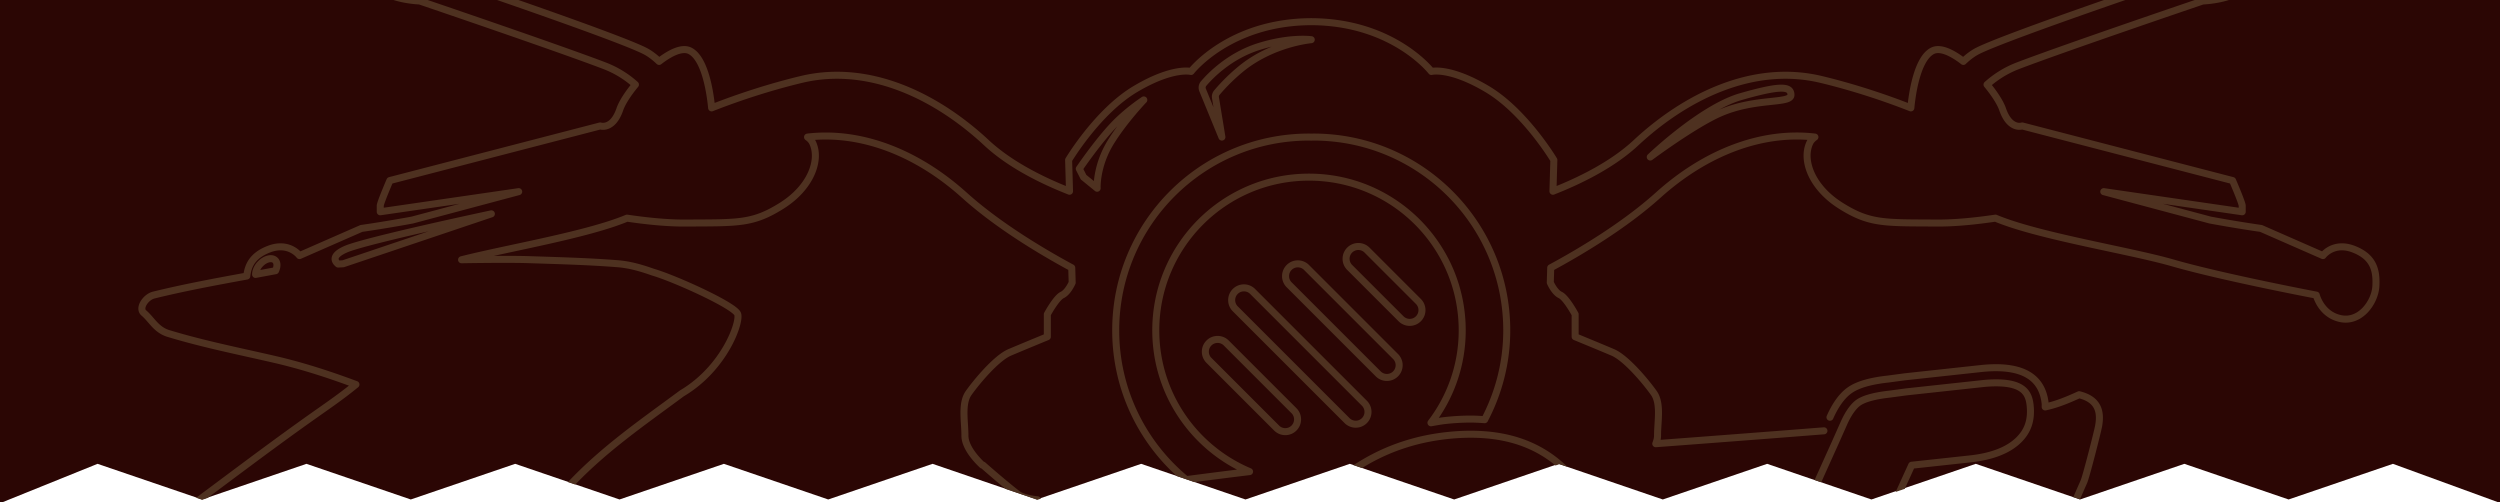 <svg width="3327.27" height="668.723" viewBox="0 0 880.34 176.933" xmlns="http://www.w3.org/2000/svg"><defs><clipPath id="a"><path transform="matrix(1 0 0 -1 0 3467.57)" d="M32.999 3434.554v-489.78l78.531 26.792 104.312-35.583 104.223 35.583 104.129-35.583 104.204 35.583 104.169-35.583 104.167 35.583 104.149-35.583 104.132 35.583 104.077-35.583 104.134 35.583 104.148-35.583 104.15 35.583 104.149-35.583 104.153 35.583 104.112-35.583 104.149 35.583 104.114-35.583 104.114 35.583 104.094-35.583 104.114 35.583 104.08-35.583 104.114 35.583 104.094-35.583 77.166 26.391.202 472.18z"/></clipPath></defs><path d="M881.627-.68L-.816-.95l-.545 178.703 35.71-14.422 36.8 12.553 36.767-12.553 36.735 12.553 36.76-12.553 36.749 12.553 36.748-12.553 36.741 12.553 36.736-12.553 36.716 12.553 36.736-12.553 36.74 12.553 36.743-12.553 36.741 12.553 36.743-12.553 36.729 12.553 36.74-12.553 36.73 12.553 36.729-12.553 36.723 12.553 36.728-12.553 36.717 12.553 36.73-12.553 39.887 14.554z" fill="#2b0604"/><g clip-path="url(#a)" transform="matrix(.353 0 0 .353 -4.996 -11.648)"><path d="M899.94 579.354c-2.987 0-6.304.262-9.966.648l-21.572 2.272c-7.599.797-11.7 5.238-11.11 13.206l2.242 30.263c.512 6.924 4.521 10.799 11.005 10.799.605 0 1.23-.034 1.877-.102l21.571-2.272c19.181-2.022 28.596-5.445 26.765-30.13-1.48-19.972-8.158-24.684-20.813-24.684m0 7c6.187 0 8.267 1.332 9.484 2.634 2.303 2.46 3.766 7.699 4.348 15.568 1.032 13.913-2.215 16.924-3.282 17.913-2.948 2.735-9.023 3.872-17.236 4.738l-21.57 2.272c-.398.042-.783.063-1.144.063-2.099 0-3.728-.318-4.024-4.316l-2.243-30.263c-.298-4.016.793-5.3 4.862-5.727l21.574-2.273c4-.421 6.846-.61 9.231-.61" fill="#4e3120"/><path stroke-width="7" stroke-linecap="round" stroke-linejoin="round" fill="none" stroke="#4e3120" d="M1929.708 496.161l-8.551.927-3.568 7.826-216.51 474.931c-16.079 35.16-35.901 53.557-60.59 56.241a76.688 76.688 0 01-8.227.465c-17.797 0-42.139-6.288-48.078-61.025L1545.9 686.757c-6.005-55.41-14.958-91.786-27.363-111.2-8.517-13.341-25.431-29.245-57.641-29.246-3.845 0-7.889.227-12.023.676-28.065 3.046-53.795 20.004-76.472 50.401-22.432 30.061-32.195 60.186-29.015 89.542 2.727 25.135 13.111 44.786 30.86 58.405 14.53 11.157 32.154 16.813 52.388 16.813 4.138 0 8.451-.24 12.808-.713a298.805 298.805 0 0016.181-2.2c5.502-.865 8.822-1.382 10.006-1.512 3.436-.372 6.708-.561 9.725-.561 23.022 0 28.827 10.006 30.457 25.032.962 8.884.061 22.475-18.832 37.877-15.881 12.958-37.514 21.003-64.296 23.907-6.68.725-13.288 1.091-19.646 1.091-35.013 0-64.664-10.653-90.655-32.572-30.938-26.077-48.376-60.885-53.312-106.412-6.008-55.433 10.976-106.373 51.928-155.733 41.069-49.515 89.051-76.621 146.691-82.867 8.081-.876 15.989-1.321 23.505-1.321 43.042 0 76.232 13.984 101.437 42.723 10.703 12.265 19.353 30.316 25.713 53.648 6.761 24.834 13.036 63.669 18.648 115.431l18.495 170.575 5.984 55.192 22.813-50.611 170.402-378.067 8.76-19.696c4.562-10.257 9.78-17.534 15.084-21.047 3.991-2.641 12.524-6.2 30.873-8.194l16.372-2.201 75.797-8.222c4.851-.525 9.429-.792 13.603-.793 27.857 0 32.859 10.701 34.115 22.26 1.586 14.667-2.123 25.793-11.677 35.014-10.354 9.995-26.481 16.243-47.935 18.57zM1122.09 849.862l-19.182 2.022c-7.598.796-11.7 5.252-11.11 13.205l4.736 63.713c.59 7.967-3.113 12.379-11.11 13.22l-44.752 4.707c-7.599.797-12.32-3.113-12.881-10.683l-18.901-254.45c-.591-7.968 3.113-12.38 11.081-13.619l87.925-9.252c71.133-7.495 102.164 19.728 107.003 85.034 4.855 65.335-21.675 98.608-92.809 106.103zM928.998 544.935c-3.13.505-6.245 1.14-9.369 1.707-18.19 2.823-32.856 5.259-40.983 6.918-5.166 1.057-23.419 4.211-44.291 8.139l-.069.01v.003c-25.038 4.714-53.834 10.544-68.485 15.257-24.214 7.788-48.961 9.423-74.209 2.802-7.605-1.993-78.515-7.291-104.571-18.159-9.79-4.086-19.447-11.836-31.251-7.663v-.024c6.307-14.047 16.038-25.435 26.702-36.817 33.674-35.943 72.386-62.461 111.88-91.706 43.047-25.444 59.076-72.34 55.515-79.463-4.378-8.756-62.774-35.171-84.345-41.465-11.228-3.947-22.713-7.416-35.292-8.41-29.61-2.343-59.348-3.074-89.043-4.07-12.407-.417-37.205-.374-66.606.115 46.3-11.711 124.988-24.805 165.056-41.512 19.052 2.838 39.875 5.021 58.641 4.897 52.45-.349 66.549.963 95.573-17.225 29.023-18.188 39.137-45.59 30.931-62.875-1.025-2.159-2.777-4.032-5.069-5.665 53.617-6.298 109.637 15.871 156.303 57.867 33.898 30.504 77.702 56.571 107.253 72.518l.427 14.772s-4.035 9.564-9.981 12.381c-5.95 2.817-14.807 19.232-14.807 19.232v22.409s-23.849 9.799-37.469 15.579c-13.621 5.778-33.558 29.973-41.03 40.541-7.472 10.571-3.666 28.55-3.701 42.552-.022 9.217 7.437 18.923 12.578 24.545l-.01.013.111.098c2.615 2.849 4.651 4.693 4.651 4.693h.66c7.665 6.731 22.141 19.268 34.265 28.697 4.049 3.149 11.365 4.974 20.13 5.961a47306.035 47306.035 0 00-70.736 9.857c-23.7 2.823-42.297 1.895-49.363 3.491zM952.85 955.98l-44.767 4.722c-7.584.796-12.306-3.128-12.866-10.698l-11.656-156.89c-.207-2.788-3.823-2.803-4.427.045l-26.957 162.983c-1.108 6.95-5.224 10.993-12.424 11.746l-26.383 2.788c-7.185.753-11.848-2.375-13.943-8.971l-50.566-154.824c-1.017-2.686-4.574-1.904-4.367.885l11.642 156.89c.56 7.569-3.114 12.365-11.096 13.206l-44.752 4.721c-7.997.842-12.32-3.128-12.881-10.697l-18.93-254.849c-.591-7.967 3.113-12.364 11.11-13.206l82.731-8.72c7.186-.752 11.48 2.819 13.575 9.414l36.976 112.891c1.107 3.91 4.309 3.571 4.795-.517l19.772-118.851c1.107-6.95 4.795-11.347 11.996-12.099l82.716-8.721c7.998-.841 12.291 2.73 12.881 10.698l18.916 254.848c.561 7.555-3.113 12.365-11.095 13.206zM356.503 296.116c-1.682.094-3.358.189-5.003.286-2.772-2.151-7.771-7.925 7.257-14.662 19.013-8.523 145.555-35.406 145.555-35.406zm768.055-137.857c13.768-14.642 30.596-25.57 30.596-25.57s-19.669 20.543-33.002 42.18c-14.721 23.892-13.548 45.895-13.548 45.895l-13.551-11.06-4.251-8.344s17.477-25.789 33.756-43.101zm180.406 284.44c4.78 4.781 4.78 12.525 0 17.306a12.205 12.205 0 01-8.654 3.586 12.201 12.201 0 01-8.654-3.586l-67.522-67.52c-4.781-4.782-4.781-12.526 0-17.307 4.78-4.781 12.522-4.781 17.303 0zm70.262-7.434c4.78 4.78 4.78 12.525 0 17.306a12.205 12.205 0 01-8.655 3.586c-3.13 0-6.261-1.196-8.651-3.586l-111.526-111.528c-4.781-4.78-4.781-12.526 0-17.306 4.78-4.781 12.527-4.781 17.307 0zm31.075-46.629c4.781 4.781 4.781 12.526 0 17.306a12.197 12.197 0 01-8.654 3.586 12.2 12.2 0 01-8.654-3.586l-88.844-88.843c-4.78-4.78-4.78-12.525 0-17.306 4.782-4.781 12.528-4.781 17.308 0zm22.763-37.633a12.2 12.2 0 01-8.653 3.585 12.2 12.2 0 01-8.654-3.585l-51.226-51.217c-4.781-4.782-4.781-12.526 0-17.307 4.781-4.781 12.528-4.781 17.308 0l51.225 51.218c4.781 4.781 4.781 12.526 0 17.306zm-109.117-181.274c.616 0 1.225.026 1.837.046v.021c.129-.003.262-.008.392-.01.133.002.261.007.394.01v-.021c.613-.02 1.221-.046 1.837-.046 106.488 0 192.814 86.327 192.814 192.813 0 32.211-8.083 62.452-22.075 89.118-4.575-.327-9.18-.605-13.952-.605-8.093 0-16.476.47-25.133 1.409-4.907.531-9.658 1.455-14.45 2.28 19.511-25.615 31.174-57.501 31.174-92.2 0-84.41-68.428-152.839-152.838-152.839-84.409 0-152.84 68.429-152.84 152.839 0 63.383 38.588 117.744 93.547 140.901-17.781 2.141-39.274 4.878-63.18 8.014-42.949-35.364-70.341-88.938-70.341-148.917 0-106.486 86.324-192.813 192.814-192.813zm-105.133-53.351c6.428-7.574 25.575-27.623 54.97-36.906 31.144-9.834 52.392-6.884 52.392-6.884s-39.119 3.279-71.077 29.94c-11.345 9.465-19.553 18.698-23.047 22.85a6.31 6.31 0 00-1.408 5.099l6.422 39.252-19.233-46.911c-.895-2.184-.546-4.642.981-6.44zM289.043 303.037a5158.74 5158.74 0 01-19.944 3.705c.042-3.187 1.461-6.913 4.433-10.158 4.894-5.339 11.619-7.139 15.023-4.019 2.425 2.223 2.414 6.354.488 10.472zM417.833-4.998c-2.686 4.652-7.828 6.71-11.487 4.598-3.658-2.113-4.447-7.595-1.761-12.247s7.829-6.71 11.488-4.598c3.657 2.113 4.446 7.595 1.76 12.247zm1332.913 134.383c39.366-11.296 49.978-10.611 49.978-1.712 0 9.243-34.574 2.738-69.83 17.8-26.248 11.213-70.515 44.157-70.515 44.157s51.003-48.949 90.367-60.245zM2207.69 10.629s8.197-23.276 12.789-24.587c4.587-1.311 10.162 1.967 7.212 10.818-2.951 8.851-20.001 15.407-20.001 15.407zm-374.069 452.122c-59.017 4.669-123.468 9.549-167.748 12.865 1.021-2.657 1.776-5.36 1.77-8.036-.034-14.002 3.773-31.981-3.701-42.552-7.473-10.568-27.407-34.763-41.03-40.541-13.619-5.78-37.469-15.579-37.469-15.579v-22.409s-8.858-16.415-14.804-19.232c-5.947-2.817-9.986-12.381-9.986-12.381l.43-14.772c29.553-15.947 73.354-42.014 107.253-72.518 46.666-41.996 102.685-64.165 156.304-57.867-2.291 1.633-4.043 3.506-5.069 5.665-8.208 17.285 1.907 44.687 30.93 62.875 29.023 18.188 43.125 16.876 95.572 17.225 18.765.124 39.591-2.059 58.64-4.897 43.741 18.238 133.622 32.177 177.011 44.703 49.453 14.278 143.033 32.076 143.033 32.076s4.808 19.56 24.478 23.495c19.669 3.933 34.096-16.61 34.97-32.346.874-15.736-2.187-29.285-22.295-37.003-20.107-7.715-30.466 6.432-30.466 6.432l-61.749-27.069c-25.611-3.663-50.716-8.363-50.716-8.363l-106.191-28.349 138.102 20.078v-5.982c0-2.888-9.619-25.171-9.619-25.171l-209.809-54.464s-12.381 4.363-19.596-16.631c-2.243-6.529-8.049-15.553-15.539-24.603 8.072-7.226 18.198-14 30.998-18.892 46.475-17.763 184.224-64.535 184.224-64.535s54.917-1.677 45.677-32.783c-9.241-31.106-34.754-35.273-47.219-16.805-12.464 18.467-20.314 25.984-20.314 25.984S2017.257 68.553 1987.1 83.718c-5.06 2.543-9.861 6.243-14.392 10.539-11.662-9.035-23.274-14.369-30.811-10.539-15.846 8.053-20.509 45.447-21.575 56.894-26.703-10.509-57.925-20.766-89.408-28.337-69.332-16.676-137.082 18.683-184.755 63.119-23.106 21.538-55.025 37.444-82.861 48.377l.904-31.154s-28.789-48.288-66.409-70.684c-37.621-22.395-55.744-17.644-55.744-17.644s-38.052-49.256-119.479-49.669v-.031c-.136 0-.258.015-.394.015-.133 0-.257-.015-.392-.015v.031c-81.429.413-119.482 49.669-119.482 49.669s-18.123-4.751-55.742 17.644c-37.621 22.396-66.41 70.684-66.41 70.684l.903 31.154c-27.836-10.933-59.751-26.839-82.86-48.377-47.674-44.436-115.423-79.795-184.756-63.119-31.482 7.571-62.702 17.828-89.405 28.337-1.069-11.447-5.728-48.841-21.575-56.894-7.536-3.83-19.148 1.504-30.812 10.539-4.532-4.296-9.333-7.996-14.39-10.539-30.159-15.165-202.596-73.349-202.596-73.349s-7.847-7.517-20.313-25.984c-12.467-18.468-37.978-14.301-47.218 16.805-9.241 31.106 45.678 32.783 45.678 32.783s137.749 46.772 184.221 64.535c12.8 4.892 22.928 11.666 30.998 18.892-7.487 9.05-13.294 18.074-15.537 24.603-7.217 20.994-19.597 16.631-19.597 16.631l-209.81 54.464s-9.616 22.283-9.616 25.171v5.982l138.099-20.078-106.19 28.349s-25.107 4.7-50.715 8.363l-61.749 27.069s-10.362-14.147-30.47-6.432c-15.61 5.993-20.892 15.525-22.089 26.843-31.052 5.689-62.12 11.429-92.75 18.944-8.215 2.016-15.502 13.177-10.031 17.82 8.024 6.805 12.262 16.803 24.632 20.562 34.756 10.56 70.343 17.616 105.589 25.759 27.135 6.27 53.187 14.603 81.435 25.108-14.683 12.056-29.199 21.905-43.14 31.767-45.619 32.267-89.88 66.153-134.779 99.281-28.15 20.773-59.312 37.66-84.566 62.27-5.558 5.417-10.346 28.345-10.689 34.328 32.66-1.95 70.586-9.041 120.367-8.601 16.998.15 108.911 6.23 138.373 10.708 21.638 3.289 42.786 8.423 63.799 15.037 248.842 21.012 79.726 29.916 112.97 55.809 7.912 6.084 15.497 8.912 24.904 8.993v-.001c6.751 1.65 9.997 5.628 9.768 12.487-.251 7.594-2.066 119.146 5.079 167.286 1.867 12.568 11.414 92.104 15.538 119.213 2.943 19.35 16.967 36.581 9.771 60.149 32.739 18.243 119.541 19.337 146.975 14.344 29.594-5.389 59.979-6.895 90.188-8.854 31.384-2.035 59.951-4.752 95.849-8.781.45.182.724.297.724.297 5.799-.412 16.2-1.787 29.005-3.666 62.547-1.594 127.218-1.823 186.92-10.745 11.99-1.793 156.116-10.217 222.661-12.915 39.688-1.609 162.568-14.704 220.958-20.975 10.43 11.707 24.501 17.671 42.359 17.671a91.96 91.96 0 009.856-.552c18.779-2.043 35.263-11.225 49.451-27.532 52.428-5.538 104.728-11.99 156.601-21.474 15.78-2.884 31.487-7.891 47.843-8.052-59.682 40.581-115.735 86.224-181.096 118.9-1.767.882 1.448 10.169 4.865 13.128 4.894 5.055 6.724 13.843 17.089 12.069 6.468-1.109 63.421-11.832 85.577-15.155 83.51-12.526 420.594-85.787 444.892-91.432 30.223-7.023 167.993-29.858 205.798-38.759 25.861-6.092 53.623-8.878 72.576-30.272.35-.393 1.25-.329 1.893-.48l.694-3.769c-6.155-8.238-9.658-19.247-20.939-22.497-26.651-7.678-131.902-26.301-157.443-31.093-48.994-9.191-163.291-21.659-171.452-26.279 35.51-28.82 68.118-58.396 102.203-86.39 33.175-27.25 63.531-57.168 90.474-90.247 10.085-12.386 8.092-18.791-7.252-23.673-19.875-6.321-64.264-8.06-139.439 5.766-74.325 14.52-117.738 8.761-199.592 20.637-6.604.959-13.028 2.42-18.221 6.888-3.476 2.039-.215 7.867-5.331 8.915-.42.011-.8.139-1.197.222 7.523-15.074 8.333-32.107 13.497-47.824 17.661-53.735 36.06-107.229 59.244-159.005 2.36-5.268 13.681-49.9 14.725-55.553 2.755-14.917-.631-26.779-19.37-31.415-10.938 4.977-21.953 9.643-33.858 12.194-.073-1.156.089-2.207-.039-3.39-2.588-23.833-18.964-35.744-49.14-35.743-4.732.001-9.811.294-15.224.881l-75.799 8.222-16.751 2.247c-16.945 1.837-29.342 5.367-37.204 10.569-7.866 5.207-14.717 14.394-20.549 27.507"/></g></svg>